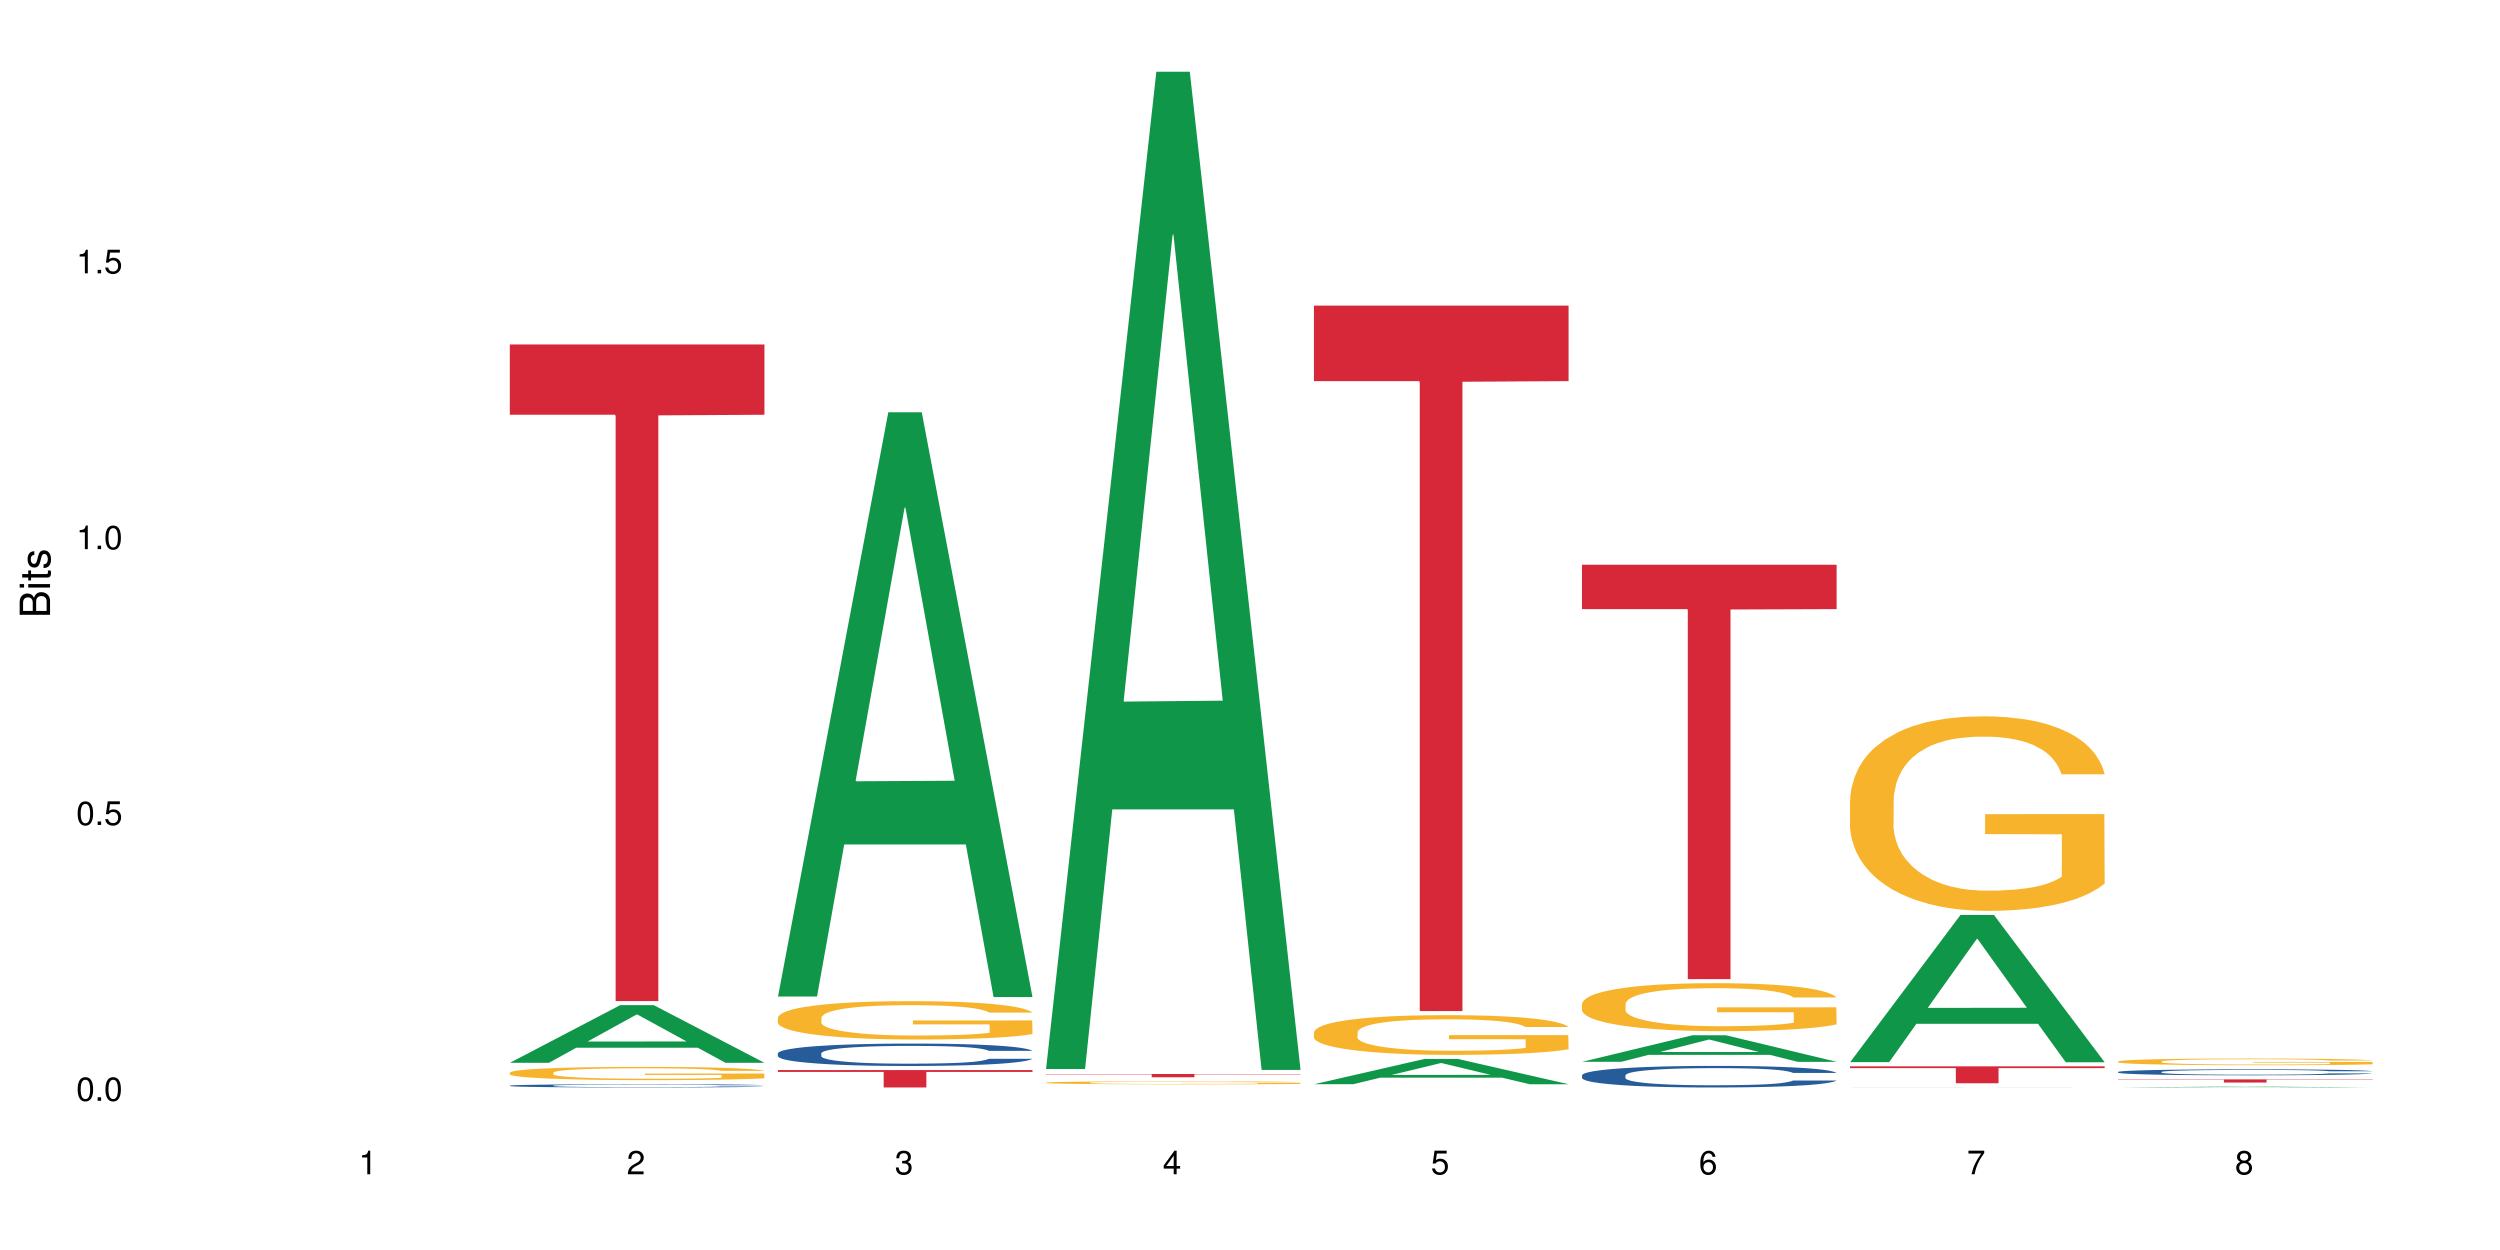 <?xml version="1.0" encoding="UTF-8"?>
<svg xmlns="http://www.w3.org/2000/svg" xmlns:xlink="http://www.w3.org/1999/xlink" width="720pt" height="360pt" viewBox="0 0 720 360" version="1.1">
<defs>
<g>
<symbol overflow="visible" id="glyph0-0">
<path style="stroke:none;" d=""/>
</symbol>
<symbol overflow="visible" id="glyph0-1">
<path style="stroke:none;" d="M 2.641 -6.797 C 2 -6.797 1.422 -6.531 1.078 -6.047 C 0.641 -5.453 0.406 -4.547 0.406 -3.297 C 0.406 -1 1.188 0.219 2.641 0.219 C 4.078 0.219 4.859 -1 4.859 -3.234 C 4.859 -4.562 4.656 -5.438 4.203 -6.047 C 3.844 -6.531 3.281 -6.797 2.641 -6.797 Z M 2.641 -6.047 C 3.547 -6.047 4 -5.125 4 -3.312 C 4 -1.375 3.562 -0.484 2.625 -0.484 C 1.734 -0.484 1.281 -1.422 1.281 -3.281 C 1.281 -5.141 1.734 -6.047 2.641 -6.047 Z M 2.641 -6.047 "/>
</symbol>
<symbol overflow="visible" id="glyph0-2">
<path style="stroke:none;" d="M 1.828 -1 L 0.828 -1 L 0.828 0 L 1.828 0 Z M 1.828 -1 "/>
</symbol>
<symbol overflow="visible" id="glyph0-3">
<path style="stroke:none;" d="M 4.562 -6.797 L 1.062 -6.797 L 0.547 -3.094 L 1.328 -3.094 C 1.719 -3.562 2.047 -3.734 2.578 -3.734 C 3.484 -3.734 4.062 -3.109 4.062 -2.094 C 4.062 -1.125 3.484 -0.531 2.578 -0.531 C 1.828 -0.531 1.375 -0.906 1.188 -1.672 L 0.328 -1.672 C 0.453 -1.109 0.547 -0.844 0.75 -0.594 C 1.125 -0.078 1.828 0.219 2.594 0.219 C 3.969 0.219 4.922 -0.781 4.922 -2.219 C 4.922 -3.562 4.031 -4.484 2.719 -4.484 C 2.25 -4.484 1.859 -4.359 1.469 -4.062 L 1.734 -5.969 L 4.562 -5.969 Z M 4.562 -6.797 "/>
</symbol>
<symbol overflow="visible" id="glyph0-4">
<path style="stroke:none;" d="M 2.484 -4.844 L 2.484 0 L 3.328 0 L 3.328 -6.797 L 2.766 -6.797 C 2.469 -5.75 2.281 -5.609 0.984 -5.453 L 0.984 -4.844 Z M 2.484 -4.844 "/>
</symbol>
<symbol overflow="visible" id="glyph0-5">
<path style="stroke:none;" d="M 4.859 -0.828 L 1.281 -0.828 C 1.359 -1.391 1.672 -1.75 2.5 -2.234 L 3.469 -2.75 C 4.406 -3.266 4.906 -3.969 4.906 -4.812 C 4.906 -5.375 4.672 -5.906 4.266 -6.266 C 3.859 -6.625 3.375 -6.797 2.719 -6.797 C 1.859 -6.797 1.219 -6.5 0.844 -5.922 C 0.609 -5.562 0.5 -5.125 0.484 -4.438 L 1.328 -4.438 C 1.359 -4.906 1.406 -5.188 1.531 -5.406 C 1.75 -5.812 2.188 -6.062 2.703 -6.062 C 3.469 -6.062 4.031 -5.516 4.031 -4.781 C 4.031 -4.25 3.719 -3.797 3.125 -3.438 L 2.234 -2.938 C 0.812 -2.141 0.406 -1.5 0.328 0 L 4.859 0 Z M 4.859 -0.828 "/>
</symbol>
<symbol overflow="visible" id="glyph0-6">
<path style="stroke:none;" d="M 2.125 -3.125 L 2.578 -3.125 C 3.516 -3.125 3.984 -2.703 3.984 -1.891 C 3.984 -1.031 3.469 -0.531 2.578 -0.531 C 1.656 -0.531 1.203 -0.984 1.156 -1.969 L 0.312 -1.969 C 0.344 -1.422 0.438 -1.078 0.609 -0.766 C 0.953 -0.109 1.625 0.219 2.547 0.219 C 3.953 0.219 4.859 -0.609 4.859 -1.906 C 4.859 -2.766 4.516 -3.25 3.703 -3.516 C 4.344 -3.766 4.656 -4.25 4.656 -4.938 C 4.656 -6.109 3.875 -6.797 2.578 -6.797 C 1.203 -6.797 0.484 -6.047 0.453 -4.609 L 1.297 -4.609 C 1.312 -5.016 1.344 -5.25 1.453 -5.453 C 1.641 -5.828 2.062 -6.062 2.594 -6.062 C 3.344 -6.062 3.797 -5.625 3.797 -4.906 C 3.797 -4.422 3.609 -4.141 3.25 -3.984 C 3.016 -3.891 2.719 -3.844 2.125 -3.844 Z M 2.125 -3.125 "/>
</symbol>
<symbol overflow="visible" id="glyph0-7">
<path style="stroke:none;" d="M 3.141 -1.625 L 3.141 0 L 3.984 0 L 3.984 -1.625 L 4.984 -1.625 L 4.984 -2.391 L 3.984 -2.391 L 3.984 -6.797 L 3.359 -6.797 L 0.266 -2.516 L 0.266 -1.625 Z M 3.141 -2.391 L 1 -2.391 L 3.141 -5.359 Z M 3.141 -2.391 "/>
</symbol>
<symbol overflow="visible" id="glyph0-8">
<path style="stroke:none;" d="M 4.781 -5.031 C 4.609 -6.141 3.891 -6.797 2.844 -6.797 C 2.094 -6.797 1.422 -6.438 1.031 -5.828 C 0.609 -5.172 0.406 -4.344 0.406 -3.094 C 0.406 -1.953 0.578 -1.234 0.984 -0.625 C 1.359 -0.078 1.953 0.219 2.703 0.219 C 3.984 0.219 4.922 -0.734 4.922 -2.078 C 4.922 -3.344 4.062 -4.234 2.844 -4.234 C 2.172 -4.234 1.641 -3.969 1.281 -3.469 C 1.281 -5.125 1.828 -6.047 2.797 -6.047 C 3.391 -6.047 3.797 -5.672 3.938 -5.031 Z M 2.734 -3.484 C 3.547 -3.484 4.062 -2.922 4.062 -2 C 4.062 -1.156 3.484 -0.531 2.703 -0.531 C 1.922 -0.531 1.328 -1.188 1.328 -2.047 C 1.328 -2.891 1.906 -3.484 2.734 -3.484 Z M 2.734 -3.484 "/>
</symbol>
<symbol overflow="visible" id="glyph0-9">
<path style="stroke:none;" d="M 4.984 -6.797 L 0.438 -6.797 L 0.438 -5.969 L 4.109 -5.969 C 2.5 -3.656 1.828 -2.234 1.328 0 L 2.219 0 C 2.594 -2.172 3.453 -4.047 4.984 -6.094 Z M 4.984 -6.797 "/>
</symbol>
<symbol overflow="visible" id="glyph0-10">
<path style="stroke:none;" d="M 3.75 -3.578 C 4.453 -4 4.688 -4.344 4.688 -4.984 C 4.688 -6.047 3.844 -6.797 2.641 -6.797 C 1.438 -6.797 0.594 -6.047 0.594 -4.984 C 0.594 -4.359 0.828 -4.016 1.516 -3.578 C 0.734 -3.203 0.359 -2.641 0.359 -1.891 C 0.359 -0.641 1.297 0.219 2.641 0.219 C 3.984 0.219 4.922 -0.641 4.922 -1.875 C 4.922 -2.641 4.531 -3.203 3.75 -3.578 Z M 2.641 -6.047 C 3.359 -6.047 3.812 -5.625 3.812 -4.969 C 3.812 -4.344 3.344 -3.922 2.641 -3.922 C 1.922 -3.922 1.453 -4.344 1.453 -4.984 C 1.453 -5.625 1.922 -6.047 2.641 -6.047 Z M 2.641 -3.203 C 3.484 -3.203 4.062 -2.672 4.062 -1.875 C 4.062 -1.062 3.484 -0.531 2.625 -0.531 C 1.797 -0.531 1.219 -1.078 1.219 -1.875 C 1.219 -2.672 1.797 -3.203 2.641 -3.203 Z M 2.641 -3.203 "/>
</symbol>
<symbol overflow="visible" id="glyph1-0">
<path style="stroke:none;" d=""/>
</symbol>
<symbol overflow="visible" id="glyph1-1">
<path style="stroke:none;" d="M 0 -0.953 L 0 -4.891 C 0 -5.719 -0.234 -6.344 -0.734 -6.797 C -1.188 -7.234 -1.812 -7.469 -2.5 -7.469 C -3.547 -7.469 -4.188 -7 -4.625 -5.875 C -4.984 -6.672 -5.641 -7.094 -6.531 -7.094 C -7.156 -7.094 -7.734 -6.859 -8.141 -6.391 C -8.562 -5.938 -8.75 -5.344 -8.75 -4.5 L -8.75 -0.953 Z M -4.984 -2.062 L -7.766 -2.062 L -7.766 -4.219 C -7.766 -4.844 -7.688 -5.203 -7.453 -5.5 C -7.219 -5.812 -6.859 -5.969 -6.375 -5.969 C -5.906 -5.969 -5.531 -5.812 -5.297 -5.5 C -5.062 -5.203 -4.984 -4.844 -4.984 -4.219 Z M -0.984 -2.062 L -4 -2.062 L -4 -4.781 C -4 -5.328 -3.859 -5.688 -3.578 -5.953 C -3.297 -6.219 -2.922 -6.359 -2.484 -6.359 C -2.062 -6.359 -1.688 -6.219 -1.406 -5.953 C -1.109 -5.688 -0.984 -5.328 -0.984 -4.781 Z M -0.984 -2.062 "/>
</symbol>
<symbol overflow="visible" id="glyph1-2">
<path style="stroke:none;" d="M -6.281 -1.797 L -6.281 -0.797 L 0 -0.797 L 0 -1.797 Z M -8.75 -1.797 L -8.75 -0.797 L -7.484 -0.797 L -7.484 -1.797 Z M -8.75 -1.797 "/>
</symbol>
<symbol overflow="visible" id="glyph1-3">
<path style="stroke:none;" d="M -6.281 -3.047 L -6.281 -2.016 L -8.016 -2.016 L -8.016 -1.016 L -6.281 -1.016 L -6.281 -0.172 L -5.469 -0.172 L -5.469 -1.016 L -0.719 -1.016 C -0.078 -1.016 0.281 -1.453 0.281 -2.234 C 0.281 -2.469 0.25 -2.719 0.188 -3.047 L -0.641 -3.047 C -0.609 -2.922 -0.594 -2.766 -0.594 -2.562 C -0.594 -2.141 -0.719 -2.016 -1.156 -2.016 L -5.469 -2.016 L -5.469 -3.047 Z M -6.281 -3.047 "/>
</symbol>
<symbol overflow="visible" id="glyph1-4">
<path style="stroke:none;" d="M -4.531 -5.25 C -5.766 -5.25 -6.469 -4.422 -6.469 -2.969 C -6.469 -1.516 -5.719 -0.562 -4.547 -0.562 C -3.562 -0.562 -3.094 -1.062 -2.734 -2.562 L -2.516 -3.484 C -2.344 -4.188 -2.094 -4.469 -1.625 -4.469 C -1.047 -4.469 -0.641 -3.875 -0.641 -3 C -0.641 -2.453 -0.797 -2 -1.062 -1.75 C -1.25 -1.594 -1.422 -1.531 -1.875 -1.469 L -1.875 -0.406 C -0.422 -0.453 0.281 -1.266 0.281 -2.922 C 0.281 -4.5 -0.5 -5.516 -1.719 -5.516 C -2.656 -5.516 -3.172 -4.984 -3.469 -3.734 L -3.703 -2.766 C -3.891 -1.953 -4.156 -1.609 -4.594 -1.609 C -5.172 -1.609 -5.547 -2.125 -5.547 -2.938 C -5.547 -3.75 -5.203 -4.172 -4.531 -4.203 Z M -4.531 -5.25 "/>
</symbol>
</g>
</defs>
<g id="surface99429">
<rect x="0" y="0" width="720" height="360" style="fill:rgb(100%,100%,100%);fill-opacity:1;stroke:none;"/>
<path style=" stroke:none;fill-rule:nonzero;fill:rgb(6.275%,58.824%,28.235%);fill-opacity:1;" d="M 146.824 306.078 L 146.902 306.062 L 178.637 289.477 L 188.273 289.477 L 220.16 306.094 L 208.957 306.094 L 200.965 301.754 L 165.941 301.754 L 158.109 306.078 L 146.824 306.078 L 169.312 299.961 L 197.754 299.945 L 183.57 292.191 L 183.414 292.176 L 183.258 292.223 L 169.234 299.945 L 169.312 299.961 Z M 146.824 306.078 "/>
<path style=" stroke:none;fill-rule:nonzero;fill:rgb(14.51%,36.078%,60%);fill-opacity:1;" d="M 146.824 312.664 L 146.914 312.664 L 146.914 312.645 L 147.184 312.609 L 147.809 312.57 L 148.434 312.539 L 150.043 312.488 L 152.281 312.441 L 154.605 312.402 L 156.305 312.383 L 157.824 312.363 L 161.312 312.332 L 163.551 312.316 L 165.965 312.301 L 168.914 312.285 L 171.062 312.277 L 175.891 312.266 L 179.469 312.258 L 182.242 312.254 L 188.234 312.254 L 191.812 312.258 L 194.406 312.262 L 197.266 312.27 L 199.68 312.277 L 203.883 312.297 L 207.641 312.32 L 209.34 312.336 L 212.023 312.359 L 214.078 312.387 L 215.512 312.41 L 217.121 312.441 L 218.551 312.48 L 219.625 312.523 L 220.16 312.562 L 207.641 312.562 L 207.016 312.527 L 206.301 312.5 L 204.957 312.465 L 203.617 312.438 L 201.738 312.414 L 200.039 312.398 L 197.715 312.383 L 195.656 312.371 L 193.512 312.363 L 191.453 312.359 L 187.52 312.352 L 182.957 312.352 L 181.258 312.355 L 177.77 312.363 L 175.891 312.367 L 173.207 312.379 L 171.332 312.391 L 169.094 312.41 L 167.574 312.422 L 165.695 312.445 L 164.355 312.465 L 162.836 312.492 L 161.941 312.516 L 161.137 312.539 L 160.418 312.566 L 159.883 312.598 L 159.523 312.629 L 159.348 312.66 L 159.348 312.793 L 159.523 312.824 L 159.973 312.859 L 161.137 312.914 L 162.836 312.957 L 164.801 312.996 L 166.68 313.02 L 167.754 313.031 L 169.184 313.047 L 171.418 313.062 L 174.641 313.082 L 176.516 313.086 L 179.379 313.094 L 182.332 313.098 L 186.266 313.098 L 189.754 313.094 L 192.078 313.09 L 194.492 313.082 L 197.805 313.07 L 199.859 313.055 L 201.648 313.039 L 202.988 313.023 L 203.883 313.008 L 205.227 312.98 L 206.301 312.953 L 207.105 312.922 L 207.641 312.895 L 220.16 312.895 L 219.625 312.926 L 218.82 312.961 L 218.016 312.984 L 216.762 313.016 L 215.332 313.043 L 213.273 313.074 L 211.574 313.094 L 209.34 313.113 L 207.281 313.129 L 205.047 313.145 L 201.738 313.164 L 199.59 313.172 L 197.266 313.18 L 194.492 313.184 L 191.004 313.191 L 187.25 313.195 L 180.004 313.195 L 177.234 313.191 L 173.566 313.184 L 169.004 313.168 L 165.695 313.152 L 163.102 313.137 L 160.867 313.117 L 158.363 313.094 L 155.145 313.055 L 153.176 313.027 L 151.832 313.004 L 150.312 312.969 L 149.238 312.941 L 147.988 312.891 L 147.094 312.832 L 146.824 312.785 Z M 146.824 312.664 "/>
<path style=" stroke:none;fill-rule:nonzero;fill:rgb(96.863%,70.196%,16.863%);fill-opacity:1;" d="M 146.824 308.902 L 146.914 308.898 L 146.914 308.828 L 147.273 308.672 L 148.168 308.453 L 149.328 308.277 L 150.582 308.137 L 151.387 308.066 L 152.727 307.961 L 153.891 307.883 L 156.844 307.727 L 160.598 307.582 L 162.656 307.52 L 164.98 307.461 L 168.289 307.395 L 169.809 307.367 L 174.461 307.312 L 179.738 307.277 L 185.551 307.266 L 188.234 307.27 L 191.898 307.285 L 196.91 307.324 L 199.77 307.359 L 202.008 307.395 L 204.332 307.438 L 207.195 307.508 L 209.875 307.59 L 212.023 307.676 L 214.168 307.781 L 215.957 307.891 L 217.477 308.012 L 218.82 308.16 L 219.625 308.281 L 220.16 308.402 L 207.73 308.402 L 207.016 308.281 L 206.211 308.188 L 204.867 308.07 L 203.527 307.988 L 202.184 307.922 L 199.68 307.832 L 197.535 307.777 L 194.852 307.727 L 192.258 307.695 L 189.305 307.676 L 187.52 307.668 L 182.777 307.668 L 178.484 307.691 L 175.98 307.719 L 174.191 307.75 L 171.688 307.801 L 170.168 307.844 L 169.273 307.871 L 166.59 307.977 L 164.801 308.074 L 163.816 308.141 L 162.566 308.246 L 161.672 308.34 L 160.688 308.48 L 160.152 308.582 L 159.434 308.82 L 159.348 309.449 L 159.613 309.578 L 160.152 309.723 L 160.867 309.848 L 161.941 309.98 L 163.012 310.082 L 164.891 310.219 L 166.5 310.309 L 167.754 310.367 L 170.168 310.461 L 171.152 310.492 L 173.477 310.555 L 175.891 310.605 L 178.844 310.645 L 181.078 310.668 L 184.656 310.684 L 189.219 310.684 L 194.582 310.664 L 197.98 310.637 L 200.309 310.605 L 201.828 310.582 L 203.707 310.543 L 205.047 310.508 L 206.301 310.473 L 207.82 310.41 L 207.82 309.578 L 185.73 309.578 L 185.73 309.188 L 220.07 309.184 L 220.16 310.543 L 218.285 310.637 L 215.957 310.73 L 213.723 310.797 L 211.398 310.859 L 208.086 310.926 L 205.406 310.965 L 201.289 311.016 L 197.535 311.047 L 193.598 311.066 L 190.113 311.078 L 185.996 311.082 L 182.332 311.074 L 178.395 311.055 L 175.266 311.023 L 172.402 310.988 L 169.543 310.945 L 165.965 310.871 L 163.641 310.812 L 161.223 310.738 L 158.809 310.652 L 156.664 310.559 L 155.23 310.484 L 153.801 310.402 L 152.281 310.297 L 150.852 310.18 L 149.777 310.07 L 148.793 309.949 L 148.078 309.836 L 147.363 309.676 L 147.004 309.551 L 146.824 309.445 Z M 146.824 308.902 "/>
<path style=" stroke:none;fill-rule:nonzero;fill:rgb(83.922%,15.686%,22.353%);fill-opacity:1;" d="M 146.824 99.211 L 220.16 99.211 L 220.16 119.449 L 189.598 119.629 L 189.598 288.305 L 177.301 288.305 L 177.301 119.805 L 177.121 119.449 L 146.824 119.449 Z M 146.824 99.211 "/>
<path style=" stroke:none;fill-rule:nonzero;fill:rgb(6.275%,58.824%,28.235%);fill-opacity:1;" d="M 224.02 287.008 L 224.098 286.848 L 255.832 118.73 L 265.469 118.73 L 297.355 287.164 L 286.152 287.164 L 278.16 243.199 L 243.141 243.199 L 235.305 287.008 L 224.02 287.008 L 246.508 225.008 L 274.949 224.852 L 260.77 146.25 L 260.609 146.09 L 260.453 146.566 L 246.43 224.852 L 246.508 225.008 Z M 224.02 287.008 "/>
<path style=" stroke:none;fill-rule:nonzero;fill:rgb(14.51%,36.078%,60%);fill-opacity:1;" d="M 224.02 303.359 L 224.109 303.355 L 224.109 303.211 L 224.379 302.988 L 225.004 302.707 L 225.633 302.512 L 227.242 302.164 L 229.477 301.828 L 231.801 301.566 L 233.5 301.414 L 235.023 301.297 L 238.508 301.078 L 240.746 300.965 L 243.16 300.867 L 246.113 300.766 L 248.258 300.707 L 253.086 300.613 L 256.664 300.57 L 259.438 300.555 L 265.43 300.555 L 269.008 300.578 L 271.602 300.605 L 274.461 300.652 L 276.875 300.707 L 281.082 300.836 L 284.836 301 L 286.535 301.094 L 289.219 301.277 L 291.277 301.457 L 292.707 301.609 L 294.316 301.828 L 295.746 302.094 L 296.82 302.395 L 297.355 302.648 L 284.836 302.648 L 284.211 302.41 L 283.496 302.227 L 282.152 301.984 L 280.812 301.816 L 278.934 301.645 L 277.234 301.531 L 274.91 301.422 L 272.852 301.348 L 270.707 301.297 L 268.648 301.262 L 264.715 301.227 L 260.152 301.227 L 258.453 301.238 L 254.965 301.285 L 253.086 301.324 L 250.406 301.406 L 248.527 301.484 L 246.289 301.602 L 244.77 301.703 L 242.891 301.855 L 241.551 301.992 L 240.031 302.188 L 239.137 302.336 L 238.332 302.5 L 237.613 302.695 L 237.078 302.898 L 236.723 303.117 L 236.543 303.332 L 236.543 304.246 L 236.723 304.457 L 237.168 304.703 L 238.332 305.062 L 240.031 305.379 L 241.996 305.625 L 243.875 305.801 L 244.949 305.883 L 246.379 305.98 L 248.617 306.098 L 251.836 306.215 L 253.715 306.262 L 256.574 306.309 L 259.527 306.332 L 263.461 306.332 L 266.949 306.309 L 269.273 306.277 L 271.691 306.23 L 275 306.133 L 277.055 306.039 L 278.844 305.926 L 280.188 305.812 L 281.082 305.719 L 282.422 305.535 L 283.496 305.336 L 284.301 305.129 L 284.836 304.93 L 297.355 304.93 L 296.82 305.164 L 296.016 305.395 L 295.211 305.566 L 293.957 305.773 L 292.527 305.953 L 290.473 306.16 L 288.773 306.297 L 286.535 306.445 L 284.48 306.555 L 282.242 306.656 L 278.934 306.773 L 276.789 306.832 L 274.461 306.887 L 271.691 306.934 L 268.203 306.977 L 264.445 307 L 260.957 307.004 L 257.203 306.992 L 254.43 306.969 L 250.762 306.918 L 246.199 306.809 L 242.891 306.699 L 240.297 306.586 L 238.062 306.469 L 235.559 306.309 L 232.34 306.051 L 230.371 305.848 L 229.031 305.684 L 227.508 305.453 L 226.438 305.246 L 225.184 304.918 L 224.289 304.5 L 224.02 304.176 Z M 224.02 303.359 "/>
<path style=" stroke:none;fill-rule:nonzero;fill:rgb(96.863%,70.196%,16.863%);fill-opacity:1;" d="M 224.02 293.066 L 224.109 293.059 L 224.109 292.855 L 224.469 292.402 L 225.363 291.777 L 226.523 291.262 L 227.777 290.859 L 228.582 290.648 L 229.926 290.344 L 231.086 290.125 L 234.039 289.672 L 237.793 289.246 L 239.852 289.066 L 242.176 288.895 L 245.484 288.703 L 247.004 288.633 L 251.656 288.469 L 256.934 288.371 L 262.746 288.34 L 265.43 288.352 L 269.098 288.391 L 274.105 288.5 L 276.965 288.602 L 279.203 288.703 L 281.527 288.832 L 284.391 289.035 L 287.074 289.277 L 289.219 289.52 L 291.367 289.82 L 293.152 290.145 L 294.676 290.496 L 296.016 290.922 L 296.82 291.273 L 297.355 291.625 L 284.926 291.625 L 284.211 291.273 L 283.406 291 L 282.062 290.668 L 280.723 290.426 L 279.383 290.234 L 276.875 289.973 L 274.73 289.812 L 272.047 289.672 L 269.453 289.578 L 266.504 289.52 L 264.715 289.5 L 259.973 289.5 L 255.68 289.57 L 253.176 289.648 L 251.387 289.73 L 248.883 289.883 L 247.363 290.004 L 246.469 290.082 L 243.785 290.395 L 241.996 290.68 L 241.016 290.871 L 239.762 291.172 L 238.867 291.445 L 237.883 291.848 L 237.348 292.148 L 236.633 292.836 L 236.543 294.648 L 236.809 295.035 L 237.348 295.445 L 238.062 295.809 L 239.137 296.191 L 240.207 296.484 L 242.086 296.879 L 243.695 297.141 L 244.949 297.312 L 247.363 297.582 L 248.348 297.676 L 250.672 297.855 L 253.086 297.996 L 256.039 298.117 L 258.273 298.18 L 261.852 298.23 L 266.414 298.23 L 271.777 298.168 L 275.176 298.086 L 277.504 298.008 L 279.023 297.938 L 280.902 297.824 L 282.242 297.727 L 283.496 297.613 L 285.016 297.441 L 285.016 295.035 L 262.926 295.023 L 262.926 293.895 L 297.27 293.883 L 297.355 297.824 L 295.48 298.098 L 293.152 298.359 L 290.918 298.562 L 288.594 298.734 L 285.285 298.926 L 282.602 299.047 L 278.488 299.188 L 274.73 299.277 L 270.797 299.34 L 267.309 299.367 L 263.195 299.379 L 259.527 299.359 L 255.59 299.297 L 252.461 299.219 L 249.598 299.117 L 246.738 298.984 L 243.16 298.773 L 240.836 298.602 L 238.422 298.391 L 236.004 298.137 L 233.859 297.867 L 232.43 297.656 L 230.996 297.414 L 229.477 297.109 L 228.047 296.766 L 226.973 296.453 L 225.988 296.102 L 225.273 295.77 L 224.559 295.316 L 224.199 294.953 L 224.02 294.641 Z M 224.02 293.066 "/>
<path style=" stroke:none;fill-rule:nonzero;fill:rgb(83.922%,15.686%,22.353%);fill-opacity:1;" d="M 224.02 308.18 L 297.355 308.18 L 297.355 308.715 L 266.793 308.723 L 266.793 313.195 L 254.496 313.195 L 254.496 308.727 L 254.316 308.715 L 224.02 308.715 Z M 224.02 308.18 "/>
<path style=" stroke:none;fill-rule:nonzero;fill:rgb(6.275%,58.824%,28.235%);fill-opacity:1;" d="M 301.219 307.875 L 301.297 307.602 L 333.027 20.664 L 342.664 20.664 L 374.555 308.145 L 363.348 308.145 L 355.355 233.102 L 320.336 233.102 L 312.5 307.875 L 301.219 307.875 L 323.703 202.059 L 352.145 201.789 L 337.965 67.633 L 337.809 67.363 L 337.648 68.172 L 323.625 201.789 L 323.703 202.059 Z M 301.219 307.875 "/>
<path style=" stroke:none;fill-rule:nonzero;fill:rgb(96.863%,70.196%,16.863%);fill-opacity:1;" d="M 301.219 311.793 L 301.305 311.793 L 301.305 311.777 L 301.664 311.742 L 302.559 311.691 L 303.723 311.652 L 304.973 311.621 L 305.777 311.605 L 307.121 311.582 L 308.281 311.562 L 311.234 311.527 L 314.988 311.496 L 317.047 311.48 L 319.371 311.469 L 322.68 311.453 L 324.203 311.449 L 328.852 311.434 L 334.129 311.426 L 342.625 311.426 L 346.293 311.43 L 351.301 311.438 L 354.164 311.445 L 356.398 311.453 L 358.723 311.465 L 361.586 311.48 L 364.27 311.5 L 366.414 311.516 L 368.562 311.539 L 370.352 311.566 L 371.871 311.594 L 373.211 311.625 L 374.016 311.652 L 374.555 311.68 L 362.121 311.68 L 361.406 311.652 L 360.602 311.633 L 359.262 311.605 L 357.918 311.59 L 356.578 311.574 L 354.074 311.551 L 351.926 311.539 L 349.242 311.527 L 346.648 311.523 L 343.699 311.516 L 337.168 311.516 L 332.875 311.52 L 330.371 311.527 L 328.586 311.535 L 326.078 311.547 L 324.559 311.555 L 320.98 311.586 L 319.195 311.609 L 318.211 311.621 L 316.957 311.645 L 316.062 311.668 L 315.078 311.699 L 314.543 311.723 L 313.828 311.777 L 313.738 311.918 L 314.008 311.945 L 314.543 311.98 L 315.258 312.008 L 316.332 312.039 L 317.406 312.059 L 319.281 312.09 L 320.895 312.113 L 322.145 312.125 L 324.559 312.145 L 325.543 312.152 L 327.867 312.168 L 330.285 312.18 L 333.234 312.188 L 335.469 312.191 L 339.047 312.195 L 343.609 312.195 L 348.977 312.191 L 352.375 312.184 L 354.699 312.18 L 356.219 312.172 L 358.098 312.164 L 359.438 312.156 L 360.691 312.148 L 362.211 312.137 L 362.211 311.945 L 340.121 311.945 L 340.121 311.859 L 374.465 311.859 L 374.555 312.164 L 372.676 312.188 L 370.352 312.207 L 368.113 312.223 L 365.789 312.234 L 362.48 312.25 L 359.797 312.262 L 355.684 312.27 L 351.926 312.277 L 347.992 312.281 L 344.504 312.285 L 336.723 312.285 L 332.789 312.281 L 329.656 312.273 L 326.797 312.266 L 323.934 312.254 L 320.355 312.238 L 318.031 312.227 L 313.203 312.188 L 311.055 312.168 L 309.625 312.152 L 308.191 312.133 L 306.672 312.109 L 305.242 312.082 L 304.168 312.059 L 303.184 312.031 L 302.469 312.004 L 301.754 311.969 L 301.395 311.941 L 301.219 311.918 Z M 301.219 311.793 "/>
<path style=" stroke:none;fill-rule:nonzero;fill:rgb(83.922%,15.686%,22.353%);fill-opacity:1;" d="M 301.219 309.316 L 374.555 309.316 L 374.555 309.418 L 343.988 309.418 L 343.988 310.25 L 331.691 310.25 L 331.691 309.418 L 301.219 309.418 Z M 301.219 309.316 "/>
<path style=" stroke:none;fill-rule:nonzero;fill:rgb(6.275%,58.824%,28.235%);fill-opacity:1;" d="M 378.414 312.258 L 378.492 312.25 L 410.223 304.98 L 419.859 304.98 L 451.75 312.262 L 440.547 312.262 L 432.555 310.363 L 397.531 310.363 L 389.695 312.258 L 378.414 312.258 L 400.898 309.574 L 429.34 309.57 L 415.16 306.168 L 415.004 306.16 L 414.848 306.184 L 400.82 309.57 L 400.898 309.574 Z M 378.414 312.258 "/>
<path style=" stroke:none;fill-rule:nonzero;fill:rgb(96.863%,70.196%,16.863%);fill-opacity:1;" d="M 378.414 297.266 L 378.504 297.254 L 378.504 297.047 L 378.859 296.574 L 379.754 295.926 L 380.918 295.395 L 382.168 294.977 L 382.973 294.758 L 384.316 294.445 L 385.477 294.215 L 388.43 293.746 L 392.188 293.305 L 394.242 293.117 L 396.566 292.941 L 399.879 292.742 L 401.398 292.668 L 406.047 292.5 L 411.324 292.398 L 417.137 292.367 L 419.82 292.375 L 423.488 292.418 L 428.496 292.531 L 431.359 292.637 L 433.594 292.742 L 435.918 292.879 L 438.781 293.086 L 441.465 293.336 L 443.609 293.586 L 445.758 293.902 L 447.547 294.234 L 449.066 294.602 L 450.406 295.039 L 451.211 295.406 L 451.75 295.77 L 439.316 295.77 L 438.602 295.406 L 437.797 295.125 L 436.457 294.777 L 435.113 294.527 L 433.773 294.328 L 431.27 294.059 L 429.121 293.891 L 426.438 293.746 L 423.848 293.648 L 420.895 293.586 L 419.105 293.566 L 414.367 293.566 L 410.074 293.641 L 407.57 293.723 L 405.781 293.809 L 403.277 293.965 L 401.754 294.09 L 400.859 294.172 L 398.18 294.496 L 396.391 294.789 L 395.406 294.988 L 394.152 295.301 L 393.258 295.582 L 392.277 296 L 391.738 296.312 L 391.023 297.023 L 390.934 298.906 L 391.203 299.301 L 391.738 299.73 L 392.453 300.105 L 393.527 300.504 L 394.602 300.805 L 396.48 301.215 L 398.09 301.484 L 399.34 301.664 L 401.754 301.945 L 402.738 302.039 L 405.066 302.227 L 407.48 302.371 L 410.43 302.496 L 412.668 302.562 L 416.242 302.613 L 420.805 302.613 L 426.172 302.551 L 429.57 302.465 L 431.895 302.383 L 433.414 302.309 L 435.293 302.195 L 436.637 302.09 L 437.887 301.977 L 439.406 301.797 L 439.406 299.301 L 417.316 299.293 L 417.316 298.121 L 451.66 298.109 L 451.75 302.195 L 449.871 302.477 L 447.547 302.75 L 445.309 302.957 L 442.984 303.137 L 439.676 303.332 L 436.992 303.461 L 432.879 303.605 L 429.121 303.699 L 425.188 303.762 L 421.699 303.793 L 417.586 303.805 L 413.918 303.781 L 409.984 303.719 L 406.852 303.637 L 403.992 303.531 L 401.129 303.395 L 397.551 303.176 L 395.227 303 L 392.812 302.781 L 390.398 302.52 L 388.25 302.238 L 386.82 302.016 L 385.391 301.766 L 383.867 301.453 L 382.438 301.098 L 381.363 300.773 L 380.379 300.41 L 379.664 300.062 L 378.949 299.594 L 378.594 299.219 L 378.414 298.895 Z M 378.414 297.266 "/>
<path style=" stroke:none;fill-rule:nonzero;fill:rgb(83.922%,15.686%,22.353%);fill-opacity:1;" d="M 378.414 88.012 L 451.75 88.012 L 451.75 109.762 L 421.184 109.949 L 421.184 291.191 L 408.887 291.191 L 408.887 110.141 L 408.711 109.762 L 378.414 109.762 Z M 378.414 88.012 "/>
<path style=" stroke:none;fill-rule:nonzero;fill:rgb(6.275%,58.824%,28.235%);fill-opacity:1;" d="M 455.609 305.801 L 455.688 305.793 L 487.418 298.156 L 497.055 298.156 L 528.945 305.809 L 517.742 305.809 L 509.75 303.809 L 474.727 303.809 L 466.891 305.801 L 455.609 305.801 L 478.094 302.984 L 506.535 302.977 L 492.355 299.406 L 492.199 299.398 L 492.043 299.418 L 478.016 302.977 L 478.094 302.984 Z M 455.609 305.801 "/>
<path style=" stroke:none;fill-rule:nonzero;fill:rgb(14.51%,36.078%,60%);fill-opacity:1;" d="M 455.609 309.688 L 455.699 309.68 L 455.699 309.543 L 455.965 309.328 L 456.594 309.055 L 457.219 308.867 L 458.828 308.531 L 461.066 308.211 L 463.391 307.961 L 465.09 307.812 L 466.609 307.699 L 470.098 307.488 L 472.332 307.379 L 474.746 307.285 L 477.699 307.188 L 479.848 307.129 L 484.676 307.039 L 488.254 307 L 491.023 306.984 L 497.016 306.984 L 500.594 307.004 L 503.188 307.035 L 506.051 307.078 L 508.465 307.129 L 512.668 307.254 L 516.426 307.414 L 518.125 307.504 L 520.805 307.68 L 522.863 307.852 L 524.293 308 L 525.906 308.211 L 527.336 308.465 L 528.41 308.754 L 528.945 309 L 516.426 309 L 515.797 308.773 L 515.082 308.594 L 513.742 308.363 L 512.398 308.199 L 510.523 308.035 L 508.824 307.926 L 506.496 307.816 L 504.441 307.75 L 502.293 307.699 L 500.238 307.664 L 496.301 307.629 L 491.742 307.629 L 490.043 307.641 L 486.555 307.688 L 484.676 307.727 L 481.992 307.805 L 480.113 307.879 L 477.879 307.992 L 476.359 308.09 L 474.48 308.238 L 473.137 308.367 L 471.617 308.555 L 470.723 308.699 L 469.918 308.855 L 469.203 309.043 L 468.668 309.242 L 468.309 309.453 L 468.129 309.656 L 468.129 310.539 L 468.309 310.742 L 468.758 310.98 L 469.918 311.328 L 471.617 311.629 L 473.586 311.867 L 475.465 312.039 L 476.535 312.117 L 477.969 312.207 L 480.203 312.32 L 483.422 312.434 L 485.301 312.48 L 488.164 312.527 L 491.113 312.547 L 495.051 312.547 L 498.539 312.527 L 500.863 312.496 L 503.277 312.453 L 506.586 312.355 L 508.645 312.266 L 510.434 312.156 L 511.773 312.047 L 512.668 311.957 L 514.008 311.781 L 515.082 311.59 L 515.887 311.391 L 516.426 311.195 L 528.945 311.195 L 528.41 311.426 L 527.605 311.645 L 526.797 311.809 L 525.547 312.008 L 524.117 312.184 L 522.059 312.383 L 520.359 312.516 L 518.125 312.656 L 516.066 312.766 L 513.832 312.859 L 510.523 312.973 L 508.375 313.031 L 506.051 313.082 L 503.277 313.129 L 499.789 313.168 L 496.035 313.191 L 492.547 313.195 L 488.789 313.184 L 486.016 313.16 L 482.352 313.109 L 477.789 313.008 L 474.48 312.902 L 471.887 312.793 L 469.648 312.68 L 467.145 312.527 L 463.926 312.277 L 461.957 312.082 L 460.617 311.922 L 459.098 311.703 L 458.023 311.504 L 456.773 311.184 L 455.879 310.781 L 455.609 310.469 Z M 455.609 309.688 "/>
<path style=" stroke:none;fill-rule:nonzero;fill:rgb(96.863%,70.196%,16.863%);fill-opacity:1;" d="M 455.609 289.078 L 455.699 289.066 L 455.699 288.812 L 456.055 288.246 L 456.949 287.461 L 458.113 286.82 L 459.367 286.312 L 460.172 286.051 L 461.512 285.672 L 462.676 285.395 L 465.625 284.824 L 469.383 284.293 L 471.438 284.066 L 473.766 283.852 L 477.074 283.613 L 478.594 283.523 L 483.246 283.324 L 488.52 283.195 L 494.336 283.16 L 497.016 283.172 L 500.684 283.223 L 505.691 283.359 L 508.555 283.488 L 510.789 283.613 L 513.117 283.777 L 515.977 284.031 L 518.66 284.332 L 520.805 284.637 L 522.953 285.016 L 524.742 285.418 L 526.262 285.859 L 527.605 286.391 L 528.41 286.832 L 528.945 287.273 L 516.516 287.273 L 515.797 286.832 L 514.992 286.492 L 513.652 286.074 L 512.309 285.77 L 510.969 285.531 L 508.465 285.203 L 506.316 285 L 503.637 284.824 L 501.043 284.711 L 498.09 284.637 L 496.301 284.609 L 491.562 284.609 L 487.27 284.699 L 484.766 284.801 L 482.977 284.902 L 480.473 285.09 L 478.953 285.242 L 478.059 285.344 L 475.375 285.734 L 473.586 286.086 L 472.602 286.328 L 471.348 286.707 L 470.457 287.047 L 469.473 287.551 L 468.934 287.93 L 468.219 288.789 L 468.129 291.059 L 468.398 291.539 L 468.934 292.059 L 469.648 292.512 L 470.723 292.992 L 471.797 293.355 L 473.676 293.852 L 475.285 294.18 L 476.535 294.391 L 478.953 294.734 L 479.934 294.848 L 482.262 295.074 L 484.676 295.25 L 487.625 295.402 L 489.863 295.477 L 493.441 295.543 L 498 295.543 L 503.367 295.465 L 506.766 295.363 L 509.09 295.262 L 510.609 295.176 L 512.488 295.035 L 513.832 294.91 L 515.082 294.77 L 516.602 294.555 L 516.602 291.539 L 494.512 291.527 L 494.512 290.113 L 528.855 290.102 L 528.945 295.035 L 527.066 295.379 L 524.742 295.707 L 522.508 295.957 L 520.18 296.172 L 516.871 296.41 L 514.188 296.562 L 510.074 296.738 L 506.316 296.855 L 502.383 296.93 L 498.895 296.969 L 494.781 296.98 L 491.113 296.953 L 487.18 296.879 L 484.051 296.777 L 481.188 296.652 L 478.324 296.488 L 474.746 296.223 L 472.422 296.008 L 470.008 295.742 L 467.594 295.426 L 465.445 295.086 L 464.016 294.82 L 462.586 294.52 L 461.066 294.141 L 459.633 293.711 L 458.559 293.32 L 457.578 292.879 L 456.859 292.461 L 456.145 291.895 L 455.789 291.438 L 455.609 291.047 Z M 455.609 289.078 "/>
<path style=" stroke:none;fill-rule:nonzero;fill:rgb(83.922%,15.686%,22.353%);fill-opacity:1;" d="M 455.609 162.648 L 528.945 162.648 L 528.945 175.422 L 498.383 175.535 L 498.383 281.984 L 486.086 281.984 L 486.086 175.648 L 485.906 175.422 L 455.609 175.422 Z M 455.609 162.648 "/>
<path style=" stroke:none;fill-rule:nonzero;fill:rgb(6.275%,58.824%,28.235%);fill-opacity:1;" d="M 532.805 305.891 L 532.883 305.848 L 564.617 263.508 L 574.254 263.508 L 606.141 305.93 L 594.938 305.93 L 586.945 294.855 L 551.922 294.855 L 544.086 305.891 L 532.805 305.891 L 555.293 290.273 L 583.734 290.234 L 569.551 270.438 L 569.395 270.398 L 569.238 270.52 L 555.215 290.234 L 555.293 290.273 Z M 532.805 305.891 "/>
<path style=" stroke:none;fill-rule:nonzero;fill:rgb(14.51%,36.078%,60%);fill-opacity:1;" d="M 532.805 313.176 L 532.895 313.176 L 532.895 313.172 L 533.789 313.172 L 534.414 313.168 L 536.023 313.168 L 538.262 313.164 L 543.805 313.164 L 547.293 313.16 L 561.871 313.16 L 565.449 313.156 L 577.789 313.156 L 580.383 313.16 L 595.32 313.16 L 598.004 313.164 L 603.102 313.164 L 604.531 313.168 L 605.605 313.168 L 606.141 313.172 L 593.621 313.172 L 592.996 313.168 L 590.938 313.168 L 589.598 313.164 L 577.434 313.164 L 573.496 313.16 L 567.238 313.16 L 563.75 313.164 L 551.676 313.164 L 550.336 313.168 L 547.113 313.168 L 546.398 313.172 L 545.504 313.172 L 545.324 313.176 L 545.324 313.18 L 545.504 313.18 L 545.953 313.184 L 547.113 313.184 L 548.812 313.188 L 553.734 313.188 L 555.164 313.191 L 587.629 313.191 L 588.969 313.188 L 592.277 313.188 L 593.082 313.184 L 606.141 313.184 L 605.605 313.184 L 604.801 313.188 L 602.742 313.188 L 601.312 313.191 L 593.262 313.191 L 591.027 313.195 L 549.082 313.195 L 546.848 313.191 L 541.121 313.191 L 539.156 313.188 L 536.293 313.188 L 535.219 313.184 L 533.969 313.184 L 533.074 313.18 L 532.805 313.18 Z M 532.805 313.176 "/>
<path style=" stroke:none;fill-rule:nonzero;fill:rgb(96.863%,70.196%,16.863%);fill-opacity:1;" d="M 532.805 230.301 L 532.895 230.25 L 532.895 229.227 L 533.254 226.922 L 534.145 223.75 L 535.309 221.141 L 536.562 219.094 L 537.367 218.02 L 538.707 216.484 L 539.871 215.355 L 542.82 213.055 L 546.578 210.906 L 548.637 209.984 L 550.961 209.113 L 554.27 208.141 L 555.789 207.785 L 560.441 206.965 L 565.715 206.453 L 571.531 206.301 L 574.215 206.352 L 577.879 206.555 L 582.887 207.117 L 585.75 207.629 L 587.984 208.141 L 590.312 208.809 L 593.172 209.832 L 595.855 211.059 L 598.004 212.285 L 600.148 213.82 L 601.938 215.461 L 603.457 217.25 L 604.801 219.398 L 605.605 221.191 L 606.141 222.98 L 593.711 222.98 L 592.996 221.191 L 592.188 219.809 L 590.848 218.121 L 589.508 216.891 L 588.164 215.922 L 585.66 214.59 L 583.516 213.77 L 580.832 213.055 L 578.238 212.594 L 575.285 212.285 L 573.496 212.184 L 568.758 212.184 L 564.465 212.543 L 561.961 212.953 L 560.172 213.363 L 557.668 214.129 L 556.148 214.742 L 555.254 215.152 L 552.57 216.738 L 550.781 218.172 L 549.797 219.145 L 548.547 220.68 L 547.652 222.062 L 546.668 224.109 L 546.129 225.645 L 545.414 229.121 L 545.324 238.332 L 545.594 240.277 L 546.129 242.375 L 546.848 244.219 L 547.918 246.164 L 548.992 247.648 L 550.871 249.645 L 552.48 250.973 L 553.734 251.844 L 556.148 253.227 L 557.133 253.688 L 559.457 254.605 L 561.871 255.324 L 564.824 255.938 L 567.059 256.246 L 570.637 256.5 L 575.195 256.5 L 580.562 256.191 L 583.961 255.785 L 586.285 255.375 L 587.809 255.016 L 589.684 254.453 L 591.027 253.941 L 592.277 253.379 L 593.801 252.508 L 593.801 240.277 L 571.707 240.227 L 571.707 234.496 L 606.051 234.445 L 606.141 254.453 L 604.262 255.836 L 601.938 257.164 L 599.703 258.188 L 597.375 259.059 L 594.066 260.031 L 591.383 260.645 L 587.27 261.363 L 583.516 261.82 L 579.578 262.129 L 576.09 262.281 L 571.977 262.332 L 568.309 262.23 L 564.375 261.926 L 561.246 261.516 L 558.383 261.004 L 555.52 260.34 L 551.945 259.262 L 549.617 258.395 L 547.203 257.32 L 544.789 256.039 L 542.645 254.656 L 541.211 253.582 L 539.781 252.355 L 538.262 250.82 L 536.828 249.078 L 535.758 247.492 L 534.773 245.703 L 534.059 244.016 L 533.34 241.711 L 532.984 239.867 L 532.805 238.281 Z M 532.805 230.301 "/>
<path style=" stroke:none;fill-rule:nonzero;fill:rgb(83.922%,15.686%,22.353%);fill-opacity:1;" d="M 532.805 307.102 L 606.141 307.102 L 606.141 307.625 L 575.578 307.629 L 575.578 311.984 L 563.281 311.984 L 563.281 307.637 L 563.102 307.625 L 532.805 307.625 Z M 532.805 307.102 "/>
<path style=" stroke:none;fill-rule:nonzero;fill:rgb(6.275%,58.824%,28.235%);fill-opacity:1;" d="M 610 313.195 L 610.078 313.195 L 641.812 312.941 L 651.449 312.941 L 683.336 313.195 L 672.133 313.195 L 664.141 313.129 L 629.117 313.129 L 621.285 313.195 L 610 313.195 L 632.488 313.102 L 660.93 313.102 L 646.746 312.984 L 646.434 312.984 L 632.41 313.102 L 632.488 313.102 Z M 610 313.195 "/>
<path style=" stroke:none;fill-rule:nonzero;fill:rgb(14.51%,36.078%,60%);fill-opacity:1;" d="M 610 308.715 L 610.09 308.711 L 610.09 308.672 L 610.359 308.613 L 610.984 308.539 L 611.609 308.484 L 613.219 308.395 L 615.457 308.305 L 617.781 308.234 L 619.48 308.191 L 621 308.16 L 624.488 308.102 L 626.727 308.074 L 629.141 308.047 L 632.09 308.02 L 634.238 308.004 L 639.066 307.977 L 642.645 307.965 L 645.418 307.961 L 651.41 307.961 L 654.988 307.969 L 657.578 307.977 L 660.441 307.988 L 662.855 308.004 L 667.059 308.039 L 670.816 308.082 L 672.516 308.105 L 675.199 308.156 L 677.254 308.203 L 678.688 308.246 L 680.297 308.305 L 681.727 308.375 L 682.801 308.453 L 683.336 308.523 L 670.816 308.523 L 670.191 308.461 L 669.477 308.41 L 668.133 308.344 L 666.793 308.301 L 664.914 308.254 L 663.215 308.223 L 660.891 308.195 L 658.832 308.176 L 656.688 308.16 L 654.629 308.152 L 650.695 308.141 L 646.133 308.141 L 644.434 308.145 L 640.945 308.156 L 639.066 308.168 L 636.383 308.191 L 634.508 308.211 L 632.27 308.242 L 630.75 308.27 L 628.871 308.312 L 627.531 308.348 L 626.008 308.398 L 625.117 308.438 L 624.309 308.484 L 623.594 308.535 L 623.059 308.59 L 622.699 308.648 L 622.523 308.707 L 622.523 308.949 L 622.699 309.008 L 623.148 309.074 L 624.309 309.168 L 626.008 309.254 L 627.977 309.32 L 629.855 309.367 L 630.93 309.387 L 632.359 309.414 L 634.594 309.445 L 637.816 309.477 L 639.691 309.488 L 642.555 309.504 L 645.508 309.508 L 649.441 309.508 L 652.93 309.504 L 655.254 309.496 L 657.668 309.48 L 660.977 309.453 L 663.035 309.43 L 664.824 309.398 L 666.164 309.371 L 667.059 309.344 L 668.402 309.297 L 669.477 309.242 L 670.281 309.188 L 670.816 309.133 L 683.336 309.133 L 682.801 309.195 L 681.996 309.258 L 681.191 309.305 L 679.938 309.359 L 678.508 309.406 L 676.449 309.461 L 674.75 309.5 L 672.516 309.539 L 670.457 309.566 L 668.223 309.594 L 664.914 309.625 L 662.766 309.641 L 660.441 309.656 L 657.668 309.668 L 654.18 309.68 L 650.426 309.688 L 646.938 309.688 L 643.18 309.684 L 640.41 309.68 L 636.742 309.664 L 632.18 309.637 L 628.871 309.605 L 626.277 309.578 L 624.043 309.543 L 621.539 309.504 L 618.316 309.434 L 616.352 309.379 L 615.008 309.336 L 613.488 309.273 L 612.414 309.219 L 611.164 309.129 L 610.27 309.02 L 610 308.93 Z M 610 308.715 "/>
<path style=" stroke:none;fill-rule:nonzero;fill:rgb(96.863%,70.196%,16.863%);fill-opacity:1;" d="M 610 305.688 L 610.09 305.688 L 610.09 305.652 L 610.449 305.57 L 611.344 305.465 L 612.504 305.375 L 613.758 305.305 L 614.562 305.266 L 615.902 305.215 L 617.066 305.176 L 620.016 305.098 L 623.773 305.023 L 625.832 304.992 L 628.156 304.961 L 631.465 304.926 L 632.984 304.914 L 637.637 304.887 L 642.914 304.871 L 648.727 304.863 L 651.41 304.867 L 655.074 304.875 L 660.086 304.891 L 662.945 304.91 L 665.184 304.926 L 667.508 304.949 L 670.367 304.984 L 673.051 305.027 L 675.199 305.07 L 677.344 305.121 L 679.133 305.18 L 680.652 305.238 L 681.996 305.312 L 682.801 305.375 L 683.336 305.438 L 670.906 305.438 L 670.191 305.375 L 669.387 305.328 L 668.043 305.27 L 666.703 305.227 L 665.359 305.195 L 662.855 305.148 L 660.711 305.121 L 658.027 305.098 L 655.434 305.082 L 652.48 305.07 L 650.695 305.066 L 645.953 305.066 L 641.66 305.078 L 639.156 305.094 L 637.367 305.105 L 634.863 305.133 L 633.344 305.152 L 632.449 305.168 L 629.766 305.223 L 627.977 305.273 L 626.992 305.305 L 625.742 305.359 L 624.848 305.406 L 623.863 305.477 L 623.328 305.527 L 622.609 305.648 L 622.523 305.965 L 622.789 306.031 L 623.328 306.102 L 624.043 306.164 L 625.117 306.23 L 626.188 306.281 L 628.066 306.352 L 629.676 306.398 L 630.93 306.426 L 633.344 306.473 L 634.328 306.492 L 636.652 306.523 L 639.066 306.547 L 642.02 306.566 L 644.254 306.578 L 647.832 306.586 L 652.395 306.586 L 657.758 306.578 L 661.156 306.562 L 663.484 306.547 L 665.004 306.535 L 666.883 306.516 L 668.223 306.5 L 669.477 306.48 L 670.996 306.449 L 670.996 306.031 L 648.906 306.027 L 648.906 305.832 L 683.246 305.832 L 683.336 306.516 L 681.457 306.562 L 679.133 306.609 L 676.898 306.645 L 674.574 306.676 L 671.262 306.707 L 668.582 306.73 L 664.465 306.754 L 660.711 306.77 L 656.773 306.781 L 653.285 306.785 L 645.508 306.785 L 641.57 306.773 L 638.441 306.758 L 635.578 306.742 L 632.719 306.719 L 629.141 306.684 L 626.816 306.652 L 624.398 306.613 L 621.984 306.57 L 619.84 306.523 L 618.406 306.488 L 616.977 306.445 L 615.457 306.391 L 614.027 306.332 L 612.953 306.277 L 611.969 306.215 L 611.254 306.16 L 610.539 306.078 L 610.18 306.016 L 610 305.961 Z M 610 305.688 "/>
<path style=" stroke:none;fill-rule:nonzero;fill:rgb(83.922%,15.686%,22.353%);fill-opacity:1;" d="M 610 310.863 L 683.336 310.863 L 683.336 310.961 L 652.773 310.961 L 652.773 311.77 L 640.477 311.77 L 640.477 310.961 L 610 310.961 Z M 610 310.863 "/>
<g style="fill:rgb(0%,0%,0%);fill-opacity:1;">
  <use xlink:href="#glyph0-1" x="21.957" y="317.019"/>
  <use xlink:href="#glyph0-2" x="27.291" y="317.019"/>
  <use xlink:href="#glyph0-1" x="29.958" y="317.019"/>
</g>
<g style="fill:rgb(0%,0%,0%);fill-opacity:1;">
  <use xlink:href="#glyph0-1" x="21.957" y="237.585"/>
  <use xlink:href="#glyph0-2" x="27.291" y="237.585"/>
  <use xlink:href="#glyph0-3" x="29.958" y="237.585"/>
</g>
<g style="fill:rgb(0%,0%,0%);fill-opacity:1;">
  <use xlink:href="#glyph0-4" x="21.957" y="158.151"/>
  <use xlink:href="#glyph0-2" x="27.291" y="158.151"/>
  <use xlink:href="#glyph0-1" x="29.958" y="158.151"/>
</g>
<g style="fill:rgb(0%,0%,0%);fill-opacity:1;">
  <use xlink:href="#glyph0-4" x="21.957" y="78.718"/>
  <use xlink:href="#glyph0-2" x="27.291" y="78.718"/>
  <use xlink:href="#glyph0-3" x="29.958" y="78.718"/>
</g>
<g style="fill:rgb(0%,0%,0%);fill-opacity:1;">
  <use xlink:href="#glyph0-4" x="103.297" y="338.19"/>
</g>
<g style="fill:rgb(0%,0%,0%);fill-opacity:1;">
  <use xlink:href="#glyph0-5" x="180.492" y="338.19"/>
</g>
<g style="fill:rgb(0%,0%,0%);fill-opacity:1;">
  <use xlink:href="#glyph0-6" x="257.688" y="338.19"/>
</g>
<g style="fill:rgb(0%,0%,0%);fill-opacity:1;">
  <use xlink:href="#glyph0-7" x="334.887" y="338.19"/>
</g>
<g style="fill:rgb(0%,0%,0%);fill-opacity:1;">
  <use xlink:href="#glyph0-3" x="412.082" y="338.19"/>
</g>
<g style="fill:rgb(0%,0%,0%);fill-opacity:1;">
  <use xlink:href="#glyph0-8" x="489.277" y="338.19"/>
</g>
<g style="fill:rgb(0%,0%,0%);fill-opacity:1;">
  <use xlink:href="#glyph0-9" x="566.473" y="338.19"/>
</g>
<g style="fill:rgb(0%,0%,0%);fill-opacity:1;">
  <use xlink:href="#glyph0-10" x="643.668" y="338.19"/>
</g>
<g style="fill:rgb(0%,0%,0%);fill-opacity:1;">
  <use xlink:href="#glyph1-1" x="14.412" y="178.016"/>
  <use xlink:href="#glyph1-2" x="14.412" y="170.012"/>
  <use xlink:href="#glyph1-3" x="14.412" y="167.348"/>
  <use xlink:href="#glyph1-4" x="14.412" y="164.012"/>
</g>
</g>
</svg>
